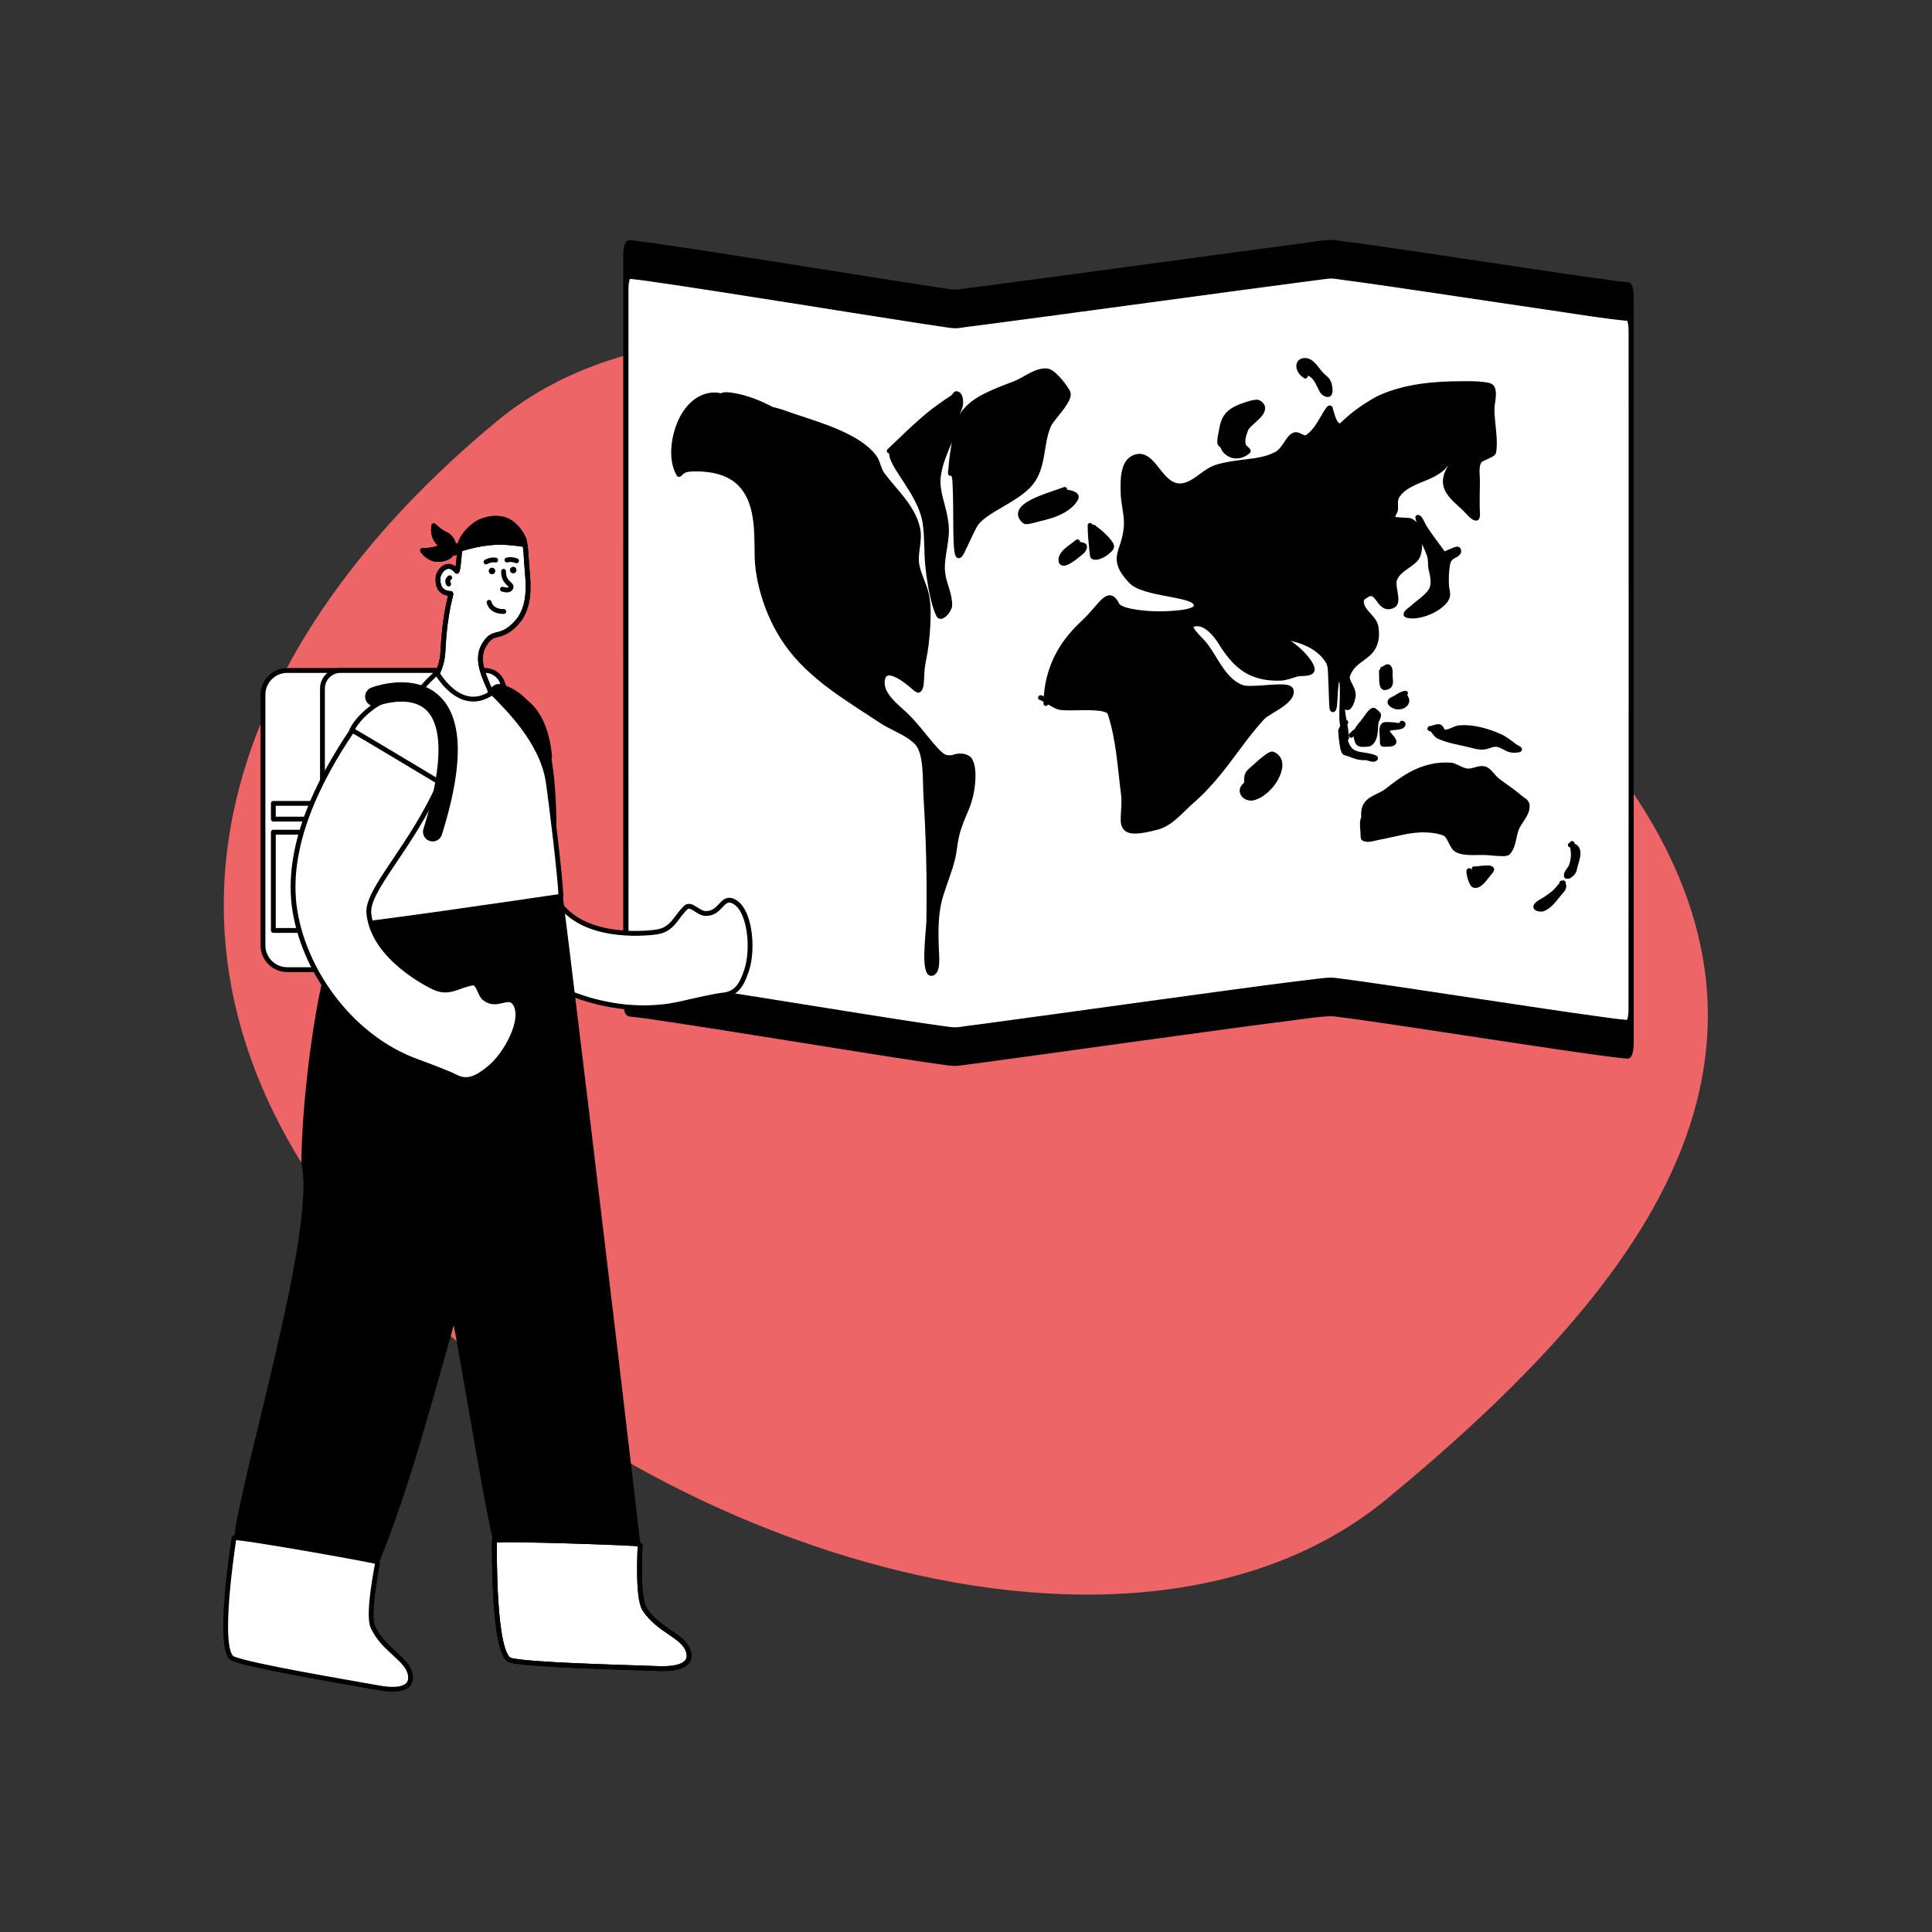 <?xml version="1.0" encoding="UTF-8" standalone="no"?><!DOCTYPE svg PUBLIC "-//W3C//DTD SVG 1.1//EN" "http://www.w3.org/Graphics/SVG/1.1/DTD/svg11.dtd"><svg width="100%" height="100%" viewBox="0 0 1667 1667" version="1.1" xmlns="http://www.w3.org/2000/svg" xmlns:xlink="http://www.w3.org/1999/xlink" xml:space="preserve" xmlns:serif="http://www.serif.com/" style="fill-rule:evenodd;clip-rule:evenodd;stroke-linecap:round;stroke-linejoin:round;stroke-miterlimit:1.5;"><rect x="0" y="0" width="1667" height="1667" fill="#333333" stroke="none"/><rect id="Window" x="0" y="0" width="1666.67" height="1666.67" style="fill:none;"/><g id="Window1" serif:id="Window"><path d="M1196.93,1293.09c-226.717,187.216 -677.254,33.013 -889.302,-223.775c-212.048,-256.788 -105.306,-518.918 121.41,-706.134c226.717,-187.216 734.053,18.709 946.101,275.497c212.048,256.788 48.507,467.197 -178.209,654.412Z" style="fill:#ED6567;"/><g><g><g><g><g><path d="M1407.57,259.146c0,-3.475 -0.008,-7.142 -0.866,-10.527c-0.255,-1.005 -0.754,-2.853 -2.001,-2.967c-8.391,-0.766 -16.753,-2.015 -25.099,-3.172c-14.118,-1.956 -28.222,-4.016 -42.323,-6.09c-37.538,-5.521 -75.053,-11.203 -112.585,-16.765c-16.64,-2.466 -33.282,-4.925 -49.941,-7.254c-5.604,-0.783 -11.21,-1.556 -16.824,-2.261c-3.315,-0.416 -6.908,-1.21 -10.265,-1.003c-9.697,0.598 -19.432,2.36 -29.06,3.625c-17.44,2.292 -34.875,4.632 -52.309,6.977c-51.776,6.963 -103.541,14.006 -155.317,20.968c-19.175,2.578 -38.35,5.153 -57.533,7.666c-6.636,0.87 -13.274,1.736 -19.916,2.562c-3.152,0.392 -6.497,1.131 -9.686,1.074c-3.157,-0.057 -6.382,-0.738 -9.5,-1.184c-5.883,-0.842 -11.76,-1.738 -17.635,-2.639c-18.002,-2.762 -35.991,-5.616 -53.98,-8.468c-41.354,-6.554 -82.699,-13.173 -124.076,-19.57c-15.713,-2.429 -31.43,-4.836 -47.165,-7.109c-9.409,-1.359 -18.839,-2.824 -28.305,-3.702c-1.405,-0.131 -2.06,1.737 -2.373,2.832c-0.939,3.274 -0.971,6.885 -0.971,10.27c-0,213.015 -0,426.03 -0,639.045c-0,3.473 0.041,7.178 1.019,10.532c0.325,1.114 0.94,2.867 2.278,2.993c9.303,0.877 18.568,2.343 27.812,3.702c15.476,2.276 30.934,4.683 46.388,7.109c40.966,6.431 81.901,13.07 122.857,19.571c18.136,2.878 36.274,5.75 54.433,8.467c6.113,0.915 12.228,1.817 18.353,2.639c3.567,0.479 7.218,1.136 10.824,1.184c3.237,0.043 6.6,-0.67 9.8,-1.074c6.494,-0.82 12.982,-1.689 19.47,-2.562c18.651,-2.509 37.293,-5.088 55.935,-7.666c50.791,-7.023 101.572,-14.12 152.385,-20.968c17.683,-2.383 35.368,-4.745 53.069,-6.977c10.872,-1.371 21.906,-3.244 32.869,-3.624c3.62,-0.126 7.337,0.556 10.917,1.003c5.598,0.698 11.186,1.473 16.773,2.26c16.435,2.317 32.852,4.783 49.266,7.254c37.046,5.577 74.073,11.285 111.132,16.766c14.141,2.091 28.286,4.159 42.449,6.09c8.729,1.189 17.481,2.462 26.263,3.171c1.397,0.113 2.071,-1.77 2.397,-2.858c0.978,-3.268 1.041,-6.884 1.041,-10.274c0,-213.015 0,-426.03 0,-639.046Z" style="stroke:#000;stroke-width:4.17px;"/><path d="M1407.3,287.138c-0.002,-3.139 -0.049,-6.411 -0.82,-9.481c-0.226,-0.904 -0.667,-2.746 -1.913,-2.866c-21.392,-2.053 -42.693,-5.673 -63.93,-8.783c-37.84,-5.541 -75.653,-11.243 -113.484,-16.837c-17.552,-2.595 -35.105,-5.187 -52.68,-7.645c-5.779,-0.808 -11.561,-1.607 -17.353,-2.333c-3.015,-0.377 -6.268,-1.059 -9.327,-0.93c-3.113,0.131 -6.257,0.69 -9.341,1.077c-5.789,0.727 -11.573,1.483 -17.357,2.242c-17.986,2.36 -35.963,4.774 -53.941,7.191c-52.213,7.021 -104.414,14.119 -156.628,21.134c-19.817,2.662 -39.634,5.322 -59.461,7.911c-5.823,0.761 -11.646,1.517 -17.474,2.242c-3.177,0.395 -6.672,1.213 -9.895,1.076c-3.648,-0.155 -7.329,-0.865 -10.93,-1.383c-5.422,-0.78 -10.837,-1.599 -16.251,-2.426c-17.435,-2.664 -34.855,-5.421 -52.275,-8.178c-41.573,-6.579 -83.132,-13.236 -124.729,-19.681c-15.234,-2.361 -30.473,-4.7 -45.73,-6.928c-10.094,-1.475 -20.21,-3.062 -30.375,-4.044c-1.343,-0.13 -1.95,1.579 -2.241,2.52c-0.925,2.998 -0.985,6.294 -0.986,9.394c-0.063,194.351 0.034,388.702 0.014,583.053c-0,3.194 0.078,6.592 1.057,9.675c0.313,0.985 0.894,2.581 2.189,2.705c10.067,0.972 20.086,2.565 30.08,4.044c15.052,2.227 30.086,4.568 45.117,6.928c41.197,6.47 82.358,13.147 123.544,19.681c17.515,2.779 35.032,5.55 52.573,8.178c6.314,0.946 12.632,1.88 18.963,2.723c3.265,0.435 6.583,0.979 9.884,1.087c3.313,0.108 6.826,-0.666 10.091,-1.077c5.722,-0.72 11.439,-1.478 17.156,-2.241c19.349,-2.583 38.686,-5.249 58.024,-7.912c51.327,-7.068 102.642,-14.215 153.992,-21.133c18.22,-2.455 36.442,-4.893 54.684,-7.192c6.17,-0.778 12.342,-1.543 18.522,-2.241c3.819,-0.432 7.686,-0.978 11.536,-1.078c3.233,-0.084 6.572,0.533 9.763,0.931c5.773,0.719 11.534,1.521 17.293,2.333c15.936,2.247 31.852,4.623 47.766,7.005c37.442,5.605 74.864,11.336 112.32,16.861c13.754,2.028 27.512,4.036 41.287,5.935c9.301,1.282 18.627,2.658 27.992,3.464c1.317,0.113 1.91,-1.633 2.192,-2.547c0.924,-3.003 0.999,-6.296 1.002,-9.4c0.186,-194.352 0.2,-388.702 0.08,-583.054Z" style="fill:#fff;stroke:#000;stroke-width:4.17px;"/></g></g><g><path d="M620.203,341.062c-11.558,-1.801 -21.707,4.708 -28.182,13.866c-2.271,3.213 -4.139,6.705 -5.66,10.33c-1.176,2.803 -2.145,5.693 -2.917,8.633c-2.95,11.233 -3.734,25.051 2.339,35.502c0.105,0.181 0.666,-0.324 0.734,-0.381c0.798,-0.658 1.48,-1.521 2.321,-2.114c3.177,-2.242 7.231,-2.168 10.953,-2.213c14.002,-0.169 29.457,2.806 39.41,13.467c12.741,13.647 13.673,34.056 13.898,51.657c0.047,3.666 0.047,7.334 0.166,10.999c0.359,11.036 2.446,22.012 5.597,32.578c4.372,14.657 10.902,28.806 19.668,41.368c20.677,29.629 52.497,47.748 81.97,67.3c7.463,4.952 15.995,8.09 23.493,13.019c3.75,2.464 7.777,5.496 9.794,9.646c2.446,5.033 3.395,10.738 3.965,16.251c0.931,9.009 0.635,18.078 1.203,27.107c2.223,35.351 3.032,70.839 2.457,106.255c-0.057,3.51 -0.48,7.028 -0.758,10.523c-0.203,2.566 -0.397,5.133 -0.56,7.703c-0.129,2.037 -0.241,4.076 -0.321,6.116c-0.219,5.574 -0.516,11.565 0.767,17.053c0.372,1.592 1.314,4.851 3.625,4.142c3.396,-1.043 3.881,-5.767 4.083,-8.69c0.048,-0.692 0.076,-1.385 0.091,-2.078c0.021,-0.992 0.014,-1.985 -0.009,-2.977c-0.029,-1.246 -0.085,-2.492 -0.15,-3.737c-0.075,-1.448 -0.169,-2.895 -0.222,-4.345c-0.563,-15.305 -0.697,-30.98 3.904,-45.752c3.27,-10.496 7.492,-20.709 10.153,-31.391c1.542,-6.192 1.851,-12.531 3.223,-18.741c1.759,-7.961 4.867,-15.546 8.148,-22.983c3.824,-8.666 5.895,-18.686 6.193,-28.127c0.153,-4.846 -0.181,-10.032 -2.262,-14.49c-1.928,-4.132 -7.818,-4.735 -11.778,-4.005c-1.709,0.316 -3.152,1.071 -4.955,1.179c-1.827,0.109 -3.828,0.027 -5.551,-0.671c-1.875,-0.76 -3.47,-2.212 -4.915,-3.587c-2.507,-2.385 -4.779,-5.02 -7.015,-7.655c-6.652,-7.839 -12.853,-16.124 -20.117,-23.418c-1.587,-1.593 -3.256,-3.102 -4.92,-4.613c-1.36,-1.236 -2.729,-2.462 -4.073,-3.715c-6.017,-5.609 -13.131,-12.82 -12.72,-21.756c0.053,-1.142 0.196,-2.293 0.529,-3.39c0.197,-0.65 0.465,-1.282 0.833,-1.854c2.568,-3.988 8.153,-1.955 11.499,-0.301c0.674,0.333 1.336,0.689 1.988,1.063c0.896,0.512 1.776,1.055 2.636,1.625c1.077,0.714 2.134,1.456 3.171,2.226c1.359,1.008 2.688,2.056 3.995,3.13c1.781,1.462 3.662,3.567 5.79,4.592c0.298,0.144 0.751,0.305 1.043,0.061c2.132,-1.778 2.187,-5.571 2.379,-8.048c0.411,-5.309 0.323,-10.697 1.449,-15.929c2.289,-10.641 3.512,-21.573 4.054,-32.435c0.412,-8.259 0.562,-16.79 -0.998,-24.959c-1.712,-8.969 -6.551,-16.97 -8.351,-25.911c-2.154,-10.704 2.891,-21.499 0.533,-32.175c-4.179,-18.916 -19.623,-31.785 -30.598,-46.81c-3.313,-4.536 -3.539,-10.555 -6.963,-15.023c-5.319,-6.941 -12.756,-12.025 -20.368,-16.155c-12.241,-6.64 -25.54,-11.134 -38.707,-15.531c-7.028,-2.348 -14.095,-4.587 -21.054,-7.137c-2.095,-0.767 -4.334,-1.203 -6.481,-1.79c-0.744,-0.204 -1.493,-0.405 -2.222,-0.661c-0.226,-0.079 -0.83,-0.302 -0.606,-0.386c-2.075,-1.029 -4.159,-2.042 -6.253,-3.033c-8.317,-3.937 -17.604,-7.019 -26.695,-8.447c-3.172,-0.498 -8.259,-1.299 -10.841,1.245" style="stroke:#000;stroke-width:4.17px;"/><path d="M767.262,389.098c11.399,-10.786 22.519,-21.924 34.692,-31.854c6.336,-5.169 13.029,-9.721 19.814,-14.263c0.708,-0.474 1.318,-1.142 1.82,-1.829c0.392,-0.536 0.59,-1.174 1.28,-1.397c1.191,-0.385 2.283,0.603 2.846,1.548c1.214,2.037 1.263,4.717 1.19,7.011c-0.085,2.662 -1.626,5.378 -2.525,7.818c-1.224,3.325 -1.969,6.594 -2.525,10.082c-1.163,7.292 -4.278,14.114 -7.074,20.89c-3.229,7.822 -6.198,15.81 -7.171,24.27c-1.003,8.71 1.477,17.115 3.689,25.443c1.713,6.452 3.161,12.977 3.349,19.673c0.364,12.996 -4.85,25.61 -3.112,38.613c1.24,9.282 6.19,17.843 5.927,27.378c-0.027,0.968 -0.496,1.963 -0.905,2.811c-1.012,2.095 -2.465,4.129 -4.347,5.525c-1.192,0.884 -3.359,1.876 -4.25,0.064c-2.553,-5.188 -4.046,-10.912 -5.319,-16.52c-1.877,-8.267 -3.113,-16.68 -4.066,-25.099c-1.412,-12.473 -0.496,-25.112 -2.316,-37.545c-2.181,-14.9 -11.07,-28.157 -19.1,-40.458c-2.993,-4.585 -6.207,-9.21 -8.408,-14.253c-0.943,-2.161 -1.882,-4.728 -1.355,-7.126" style="stroke:#000;stroke-width:4.17px;"/><path d="M820.228,405.88c-0.575,0.366 0.085,0.981 0.386,1.276c0.843,0.825 1.858,1.6 2.277,2.747c0.9,2.466 1.003,5.159 1.109,7.754c0.119,2.935 0.207,5.872 0.306,8.808c0.431,12.781 0.089,25.578 0.505,38.361c0.109,3.35 0.221,6.725 0.674,10.05c0.185,1.363 0.352,3.392 1.362,4.486c0.633,0.684 1.435,-0.327 1.795,-0.815c1.14,-1.547 1.954,-3.36 2.78,-5.086c2.363,-4.938 4.546,-9.961 7.022,-14.846c1.481,-2.922 2.972,-6.158 5.209,-8.604c3.891,-4.257 8.836,-7.45 13.722,-10.434c6.866,-4.193 13.984,-7.99 20.596,-12.589c4.35,-3.026 8.576,-6.416 11.856,-10.612c10.895,-13.936 8.209,-32.959 14.716,-48.631c1.209,-2.913 3.333,-5.477 5.254,-7.939c3.086,-3.954 6.399,-7.792 9.063,-12.058c1.684,-2.696 4.157,-6.945 2.191,-10.113c-3.139,-5.059 -6.945,-10.046 -11.414,-14.021c-1.759,-1.565 -3.931,-3.329 -6.371,-3.61c-3.211,-0.369 -6.479,0.551 -9.438,1.707c-6.333,2.475 -11.811,6.745 -18.15,9.154c-3.436,1.305 -6.867,2.623 -10.279,3.99c-13.412,5.376 -28.727,11.635 -36.236,24.861c-1.458,2.568 -2.583,5.317 -3.406,8.152c-1.173,4.046 -1.55,8.071 -2.138,12.205c-0.605,4.247 -1.401,8.463 -2.02,12.708c-0.516,3.544 -0.764,7.143 -1.102,10.707c-0.115,1.204 -0.228,2.408 -0.327,3.613c-0.038,0.459 -0.075,0.918 -0.099,1.378c-0.005,0.078 0.016,0.578 0.019,0.573" style="stroke:#000;stroke-width:4.17px;"/><path d="M902.425,607.033c0.154,-15.319 3.871,-30.451 11.377,-43.845c5.344,-9.537 12.412,-18.011 20.419,-25.424c5.25,-4.86 9.766,-10.365 14.524,-15.688c0.456,-0.51 0.915,-1.016 1.383,-1.514c2.403,-2.559 6.374,-6.772 10.046,-3.847c0.666,0.531 1.23,1.183 1.733,1.868c0.754,1.024 1.384,2.137 1.958,3.27c0.679,1.339 2.139,2.204 3.431,2.836c2.937,1.436 6.222,2.178 9.417,2.779c12.897,2.424 26.63,2.623 39.663,1.282c3.826,-0.394 7.769,-0.899 11.414,-2.186c1.368,-0.483 3.365,-1.23 4.001,-2.705c1.977,-4.585 -4.457,-6.749 -7.673,-7.738c-0.788,-0.243 -1.582,-0.464 -2.379,-0.673c-1.041,-0.272 -2.089,-0.522 -3.139,-0.759c-10.047,-2.264 -20.362,-3.497 -30.206,-6.618c-4.65,-1.474 -9.762,-3.407 -13.108,-7.128c-4.153,-4.617 -8.661,-10.092 -9.551,-16.462c-0.7,-5.008 1.269,-9.853 2.791,-14.521c1.641,-5.033 2.832,-10.171 3.247,-15.455c0.792,-10.098 -2.716,-19.936 -2.748,-30.003c-0.005,-1.839 -0.075,-3.677 -0.073,-5.516c0.002,-1.555 0.036,-3.111 0.128,-4.663c0.408,-6.899 1.915,-16.024 8.939,-19.361c1.045,-0.497 2.145,-0.888 3.284,-1.102c6.022,-1.137 10.717,3.502 14.287,7.739c1.177,1.397 2.303,2.836 3.436,4.268c4.837,6.11 10.761,13.584 19.368,13.365c1.478,-0.037 2.945,-0.293 4.363,-0.707c10.218,-2.979 16.948,-12.394 27.128,-15.524c8.375,-2.575 17.078,-3.58 25.745,-4.638c8.766,-1.07 17.778,-2.298 25.661,-6.54c4.026,-2.167 6.482,-6.127 8.926,-9.831c1.606,-2.432 3.365,-5.165 6.05,-6.524c4.37,-2.211 7.888,4.333 12.159,1.375c5.876,-4.07 9.558,-10.575 13.091,-16.603c1.472,-2.511 2.891,-5.13 4.703,-7.422c0.237,-0.3 0.804,-1.092 1.292,-0.898c0.4,0.159 0.427,0.85 0.52,1.194c0.318,1.169 0.636,2.338 0.979,3.5c0.29,0.983 0.595,1.961 0.93,2.929c0.199,0.571 0.407,1.14 0.631,1.702c1.033,2.595 2.954,6.847 6.476,6.011c0.312,-0.074 0.641,-0.455 0.857,-0.651c0.697,-0.635 1.368,-1.299 2.05,-1.949c2.126,-2.026 4.317,-3.982 6.591,-5.842c4.611,-3.772 9.508,-7.188 14.567,-10.33c3.252,-2.02 6.576,-4.09 10.084,-5.651c21.615,-9.624 46.287,-11.769 69.681,-11.806c6.652,-0.011 13.382,-0.21 19.985,0.768c1.83,0.271 5.168,0.566 6.397,2.326c1.041,1.489 1.316,3.405 1.379,5.18c0.13,3.626 -0.722,7.158 -1.086,10.744c-0.422,4.158 -0.033,8.402 0.334,12.548c0.794,8.967 2.357,18.372 0.993,27.381c-0.242,1.322 -2.036,2.173 -3.089,2.718c-1.955,1.01 -4.007,1.814 -5.978,2.79c-1.096,0.542 -2.39,1.148 -3.162,2.137c-1.293,1.657 -1.785,3.798 -1.994,5.848c-0.412,4.03 0.246,8.06 0.185,12.093c-0.12,8.013 -0.294,16.028 -0.123,24.041c0.011,0.53 0.07,1.068 0.105,1.593c0.101,1.492 0.198,3.046 -0.073,4.526c-0.088,0.482 -0.282,1.279 -0.866,1.377c-1.034,0.172 -2.102,-0.509 -2.902,-1.076c-2.037,-1.443 -3.628,-3.38 -5.343,-5.167c-1.371,-1.428 -2.813,-2.787 -4.261,-4.136c-5.751,-5.355 -13.649,-11.697 -14.278,-20.227c-0.443,-6.002 2.838,-12.035 6.465,-16.543c1.394,-1.731 3.423,-2.858 4.905,-4.516c0.667,-0.745 1.348,-1.68 1.335,-2.727c-0.006,-0.421 -1.504,0.489 -1.546,0.514c-0.122,0.073 -0.244,0.147 -0.365,0.222c-0.123,0.076 -0.238,0.168 -0.368,0.234c-0.995,0.506 -2.047,0.887 -3.048,1.38c-4.701,2.311 -7.374,7.038 -11.384,10.22c-7.338,5.823 -16.86,8.183 -25.088,12.379c-4.946,2.522 -9.765,5.788 -12.622,10.681c-1.984,3.397 -0.95,7.442 -1.22,11.155c-0.188,2.587 -2.825,4.76 -2.394,7.416c0.202,1.246 2.927,1.327 3.771,1.424c2.572,0.296 5.168,0.334 7.75,0.506c1.262,0.083 2.887,0.052 4.076,0.61c5.355,2.515 7.001,9.46 7.518,14.783c0.111,1.141 0.173,2.286 0.192,3.431c0.027,1.625 -0.031,3.253 -0.177,4.871c-0.198,2.178 -0.496,4.438 -1.262,6.499c-1.273,3.424 -4.359,5.819 -7.213,7.887c-4.854,3.518 -10.659,6.894 -12.968,12.759c-0.754,1.914 -0.666,4.098 -0.457,6.102c0.333,3.174 1.125,6.283 1.426,9.46c0.269,2.84 0.097,6.306 -2.952,7.557c-0.859,0.352 -1.756,0.626 -2.679,0.749c-4.775,0.634 -7.43,-3.642 -9.902,-6.966c-1.826,-2.457 -4.243,-5.228 -7.637,-4.079c-0.694,0.235 -1.344,0.588 -1.95,0.996c-1.59,1.069 -4.158,2.126 -4.527,4.301c-0.552,3.258 0.896,6.28 2.771,8.85c3.262,4.47 8.865,8.582 9.754,14.425c1.138,7.473 0.447,15.094 -4.749,20.981c-3.758,4.257 -8.857,6.962 -13.039,10.74c-3.127,2.826 -5.468,6.269 -6.767,10.293c-0.67,2.073 0.404,4.438 1.261,6.269c1.579,3.373 4.074,7.135 3.604,11.06c-0.351,2.926 -1.267,6.157 -2.913,8.627c-0.867,1.3 -2.261,2.343 -3.503,0.84c-0.286,-0.347 -0.515,-0.738 -0.716,-1.139c-0.304,-0.606 -0.588,-1.223 -0.898,-1.827c-0,-0 -0.592,-1.062 -0.632,-0.99c-1.195,2.172 -0.592,5.705 -0.368,7.997c0.63,6.434 2.464,12.732 2.965,19.163c0.1,1.287 0.173,2.576 0.246,3.865c-2.007,-5.254 -3.89,-11.187 -4.049,-16.872c-0.223,-8.01 0.563,-16.024 0.416,-24.039c-0.07,-3.859 0.02,-8.481 -1.55,-12.119c-0.595,-1.379 -1.852,1.178 -2.094,1.514c-1.276,1.771 -1.536,4.302 -1.792,6.402c-0.575,4.71 -0.597,9.467 -0.96,14.194c-0.133,1.732 -0.237,3.556 -0.762,5.224c-0.258,0.82 -0.846,1.684 -1.518,0.644c-0.244,-0.377 -0.23,-1.067 -0.273,-1.478c-0.118,-1.117 -0.185,-2.241 -0.247,-3.362c-0.231,-4.16 -0.313,-8.326 -0.458,-12.49c-0.156,-4.495 -0.383,-8.987 -0.56,-13.481c-0.137,-3.46 -0.225,-7.332 -2.069,-10.388c-6.205,-10.285 -18.16,-16.567 -29.57,-19.201c-4.844,-1.119 -9.475,-2.992 -14.239,-4.384c-2.22,-0.649 -4.085,-2.197 -6.249,-3.001c-0.806,-0.299 -2.095,-0.598 -2.097,0.636c-0,0.222 0.405,0.429 0.554,0.525c0.773,0.497 1.617,0.89 2.444,1.286c3.538,1.695 7.308,3.031 10.716,4.97c8.025,4.566 15.811,10.943 21.258,18.43c1.365,1.877 2.732,3.961 3.351,6.225c0.241,0.881 0.421,2.022 -0.174,2.816c-1.001,1.336 -2.851,1.717 -4.406,1.936c-3.006,0.424 -6.231,0.062 -9.16,0.959c-4.44,1.36 -8.812,3.131 -13.512,3.295c-4.618,0.161 -9.264,-0.086 -13.815,-0.909c-3.621,-0.654 -7.179,-1.681 -10.56,-3.139c-11.886,-5.123 -20.017,-15.312 -26.701,-26.035c-0.973,-1.562 -1.989,-3.095 -3.078,-4.579c-0.821,-1.119 -1.68,-2.212 -2.584,-3.266c-4.72,-5.503 -12.193,-11.555 -19.817,-7.93c-1.755,0.834 -0.05,3.469 0.578,4.441c0.189,0.292 0.386,0.58 0.588,0.863c0.288,0.403 0.586,0.797 0.892,1.186c0.399,0.509 0.811,1.008 1.23,1.5c0.505,0.593 1.022,1.176 1.546,1.752c0.644,0.707 1.298,1.405 1.963,2.093c0.808,0.836 1.648,1.645 2.443,2.494c2.431,2.601 4.481,5.539 6.421,8.516c7.195,11.039 13.868,25.194 26.871,30.573c3.457,1.43 7.737,1.182 11.388,1.078c6.885,-0.195 13.736,-1.032 20.621,-1.221c0.754,-0.02 1.508,-0.031 2.261,-0.027c0.579,0.004 1.158,0.016 1.736,0.042c2.334,0.106 7.016,0.296 7.423,3.411c0.497,3.808 -2.457,7.072 -5.101,9.389c-3.874,3.395 -8.423,5.976 -12.783,8.669c-2.482,1.534 -5.226,3.055 -7.226,5.229c-13.357,14.51 -24.144,31.038 -36.486,46.368c-7.465,9.272 -15.578,18.08 -24.561,25.905c-9.204,8.018 -17.394,18.951 -29.757,22.258c-3.542,0.948 -7.114,1.81 -10.727,2.444c-2.405,0.422 -4.838,0.752 -7.281,0.821c-1.591,0.046 -3.204,-0.016 -4.766,-0.349c-0.858,-0.183 -1.703,-0.454 -2.484,-0.86c-3.876,-2.02 -4.061,-6.754 -3.939,-10.601c0.211,-6.598 1.157,-13.143 0.306,-19.735c-3.028,-23.438 -4.188,-47.622 -11.634,-70.236c-0.402,-1.221 -1.572,-1.988 -2.685,-2.497c-2.325,-1.063 -4.977,-1.427 -7.495,-1.701c-10.67,-1.161 -21.425,0.296 -32.093,-0.58c-1.833,-0.151 -3.636,-1.008 -5.253,-1.809c-2.963,-1.467 -5.695,-3.332 -8.591,-4.916c-0.97,-0.53 -1.918,-1.105 -2.916,-1.585c-0.03,-0.014 -1.009,-0.513 -1.009,-0.265" style="stroke:#000;stroke-width:4.17px;"/><path d="M1223.58,446.336c0.899,0.13 1.616,1.394 2.045,2.06c1.299,2.02 2.137,4.292 3.394,6.328c4.942,8.009 10.91,15.314 16.346,22.981c0.455,0.642 2.036,-0.113 2.523,-0.296c2.499,-0.936 4.852,-2.23 7.372,-3.114c0.608,-0.214 2.549,-1.046 3.033,-0.136c1.67,3.142 -2.448,4.704 -4.542,5.876c-0.438,0.245 -0.873,0.503 -1.27,0.812c-2.371,1.85 -3.087,4.096 -3.563,6.974c-0.947,5.732 -1.034,11.591 -0.781,17.383c0.14,3.228 1.661,6.59 0.679,9.807c-1.098,3.598 -4.263,6.388 -7.217,8.504c-5.192,3.72 -11.404,6.365 -17.686,7.52c-3.232,0.595 -6.698,0.824 -9.894,-0.095c-2.386,-0.686 0.61,-3.296 1.412,-3.977c0.334,-0.284 0.676,-0.56 1.023,-0.828c0.438,-0.34 0.925,-0.651 1.33,-1.032c3.702,-3.483 7.95,-6.334 11.713,-9.751c2.125,-1.929 4.247,-4.063 5.561,-6.647c2.687,-5.283 0.955,-12.18 -0.312,-17.558c-0.891,-3.782 -0.176,-7.775 -1.313,-11.516c-1.874,-6.166 -5.434,-11.735 -6.783,-18.073c-0.843,-3.956 -1.682,-7.913 -2.564,-11.86c-0.201,-0.899 -0.4,-1.8 -0.624,-2.695c-0.007,-0.025 -0.119,-0.607 -0.183,-0.609" style="stroke:#000;stroke-width:4.17px;"/><path d="M1169.11,632.726c1.746,-3.39 3.958,-6.489 6.496,-9.331c2.342,-2.623 3.959,-5.834 6.375,-8.425c0.746,-0.8 1.897,-2.163 3.106,-2.193c0.411,-0.011 0.963,0.512 1.265,0.733c0.922,0.673 1.831,1.424 2.577,2.292c0.234,0.272 0.627,0.701 0.606,1.1c-0.127,2.482 -1.92,4.518 -2.239,6.966c-0.737,5.654 0.119,13.447 -4.903,17.512c-1.091,0.884 -2.601,0.697 -3.897,0.917c-0.95,0.161 -1.908,-0.033 -2.862,0.025c-0.625,0.039 -1.263,0.03 -1.875,-0.111c-2.746,-0.637 -3.184,-4.264 -3.662,-6.511c-0.214,-1.004 -0.308,-2.029 -0.554,-3.028c-0.076,-0.308 -0.158,-0.899 -0.46,-1.091c-0.192,-0.121 -0.73,0.43 -0.842,0.526c-0.852,0.741 -1.569,1.653 -2.439,2.365" style="stroke:#000;stroke-width:4.17px;"/><path d="M1156.73,630.593c0.302,3.753 0.584,7.514 1.15,11.239c0.345,2.269 0.732,4.648 1.684,6.755c0.649,1.434 3.1,1.424 4.307,1.932c4.579,1.925 8.99,3.564 14.014,3.285c2.117,-0.117 4.212,1.167 6.33,1.357c0.884,0.08 1.982,0.041 2.584,-0.718c0.412,-0.518 -1.033,-0.997 -1.291,-1.092c-1.875,-0.689 -3.846,-1.043 -5.794,-1.453c-4.345,-0.917 -9.543,-0.886 -13.278,-3.654c-4.275,-3.169 -5.571,-9.617 -7.478,-14.185c-0.517,-1.237 -2.465,-1.658 -2.168,-3.213c0.566,-2.965 2.634,-5.267 4.438,-7.562" style="stroke:#000;stroke-width:4.17px;"/><path d="M1191.92,579.562c0,-0.091 -0.07,-0.326 0.003,-0.272c0.349,0.253 0.021,0.862 0.03,1.293c0.021,1.02 0.031,2.042 0.09,3.061c0.038,0.66 0.016,1.325 0.024,1.987c0.007,0.539 0.019,1.078 0.045,1.617c0.02,0.434 0.051,0.867 0.09,1.3c0.145,1.606 0.562,5.217 2.969,4.787c0.735,-0.131 1.47,-0.313 2.158,-0.612c3.74,-1.624 2.196,-6.4 2.181,-9.529c-0.012,-2.315 0.517,-5.724 -1.257,-7.621c-1.021,-1.092 -2.949,0.538 -3.776,1.073c-0.23,0.149 -1.985,0.426 -1.539,0.981" style="stroke:#000;stroke-width:4.17px;"/><path d="M1211.32,599.329c0.216,-0.286 1.002,1.22 1.036,1.284c0.594,1.125 1.776,3.082 1.542,4.421c-0.437,2.49 -2.541,4.111 -4.899,4.703c-3.397,0.851 -7.42,-0.188 -9.509,-3.118c-0.722,-1.012 0.605,-2.738 1.567,-3.067c4.065,-1.391 7.275,-4.999 11.688,-5.43" style="stroke:#000;stroke-width:4.17px;"/><path d="M1209.68,623.974c2.119,0.307 0.43,2.474 -0.769,2.895c-2.694,0.944 -5.819,0.724 -8.616,1.316c-0.914,0.193 -2.649,0.442 -3.148,1.388c-0.528,1 0.154,2.217 0.693,3.051c0.373,0.578 0.795,1.126 1.229,1.66c0.51,0.628 0.574,0.695 1.208,1.456c0.264,0.317 0.529,0.635 0.786,0.959c0.864,1.085 2.818,3.436 0.992,4.611c-0.259,0.166 -0.546,0.287 -0.838,0.383c-0.518,0.171 -1.06,0.269 -1.6,0.338c-0.932,0.12 -1.873,0.183 -2.813,0.162c-1.179,-0.025 -2.607,0.302 -3.741,-0.173c-0.277,-0.115 -0.275,-0.763 -0.297,-0.984c-0.105,-1.072 -0.037,-2.146 -0.035,-3.22c0.002,-0.954 -0.101,-1.909 -0.176,-2.858c-0.046,-0.591 -0.093,-1.182 -0.129,-1.774c-0.128,-2.087 -0.589,-6.076 1.412,-7.574c0.832,-0.623 2.434,-0.497 3.366,-0.498c2.935,-0.003 5.91,0.284 8.811,0.703c0.959,0.139 2.071,0.042 3.019,-0.156c0.211,-0.044 0.813,-0.142 0.814,-0.467" style="stroke:#000;stroke-width:4.17px;"/><path d="M1233.7,628.768c2.051,-0.364 3.957,-1.342 6.022,-1.696c0.872,-0.15 2.025,-0.308 2.801,0.237c1.914,1.344 1.394,4.279 4.3,4.341c4.526,0.097 8.159,-3.421 12.614,-3.76c11.457,-0.874 23.319,2.564 33.771,6.985c5.072,2.146 9.303,5.586 13.651,8.89c1.036,0.787 2.313,1.276 3.398,2.005c0.193,0.13 0.913,0.508 0.873,0.832c-0.042,0.332 -0.686,0.424 -0.919,0.473c-1.146,0.244 -2.341,0.259 -3.507,0.298c-1.949,0.066 -3.859,-0.281 -5.65,-1.051c-3.109,-1.336 -5.739,-3.428 -9.157,-3.967c-3.767,-0.594 -6.951,1.462 -10.552,2.122c-4.027,0.738 -8.333,-0.443 -12.202,-1.453c-9.239,-2.413 -19.068,-3.567 -27.807,-7.627c-1.999,-0.928 -3.335,-3.318 -4.711,-4.889c-0.664,-0.759 -1.579,-1.882 -2.661,-2.039" style="stroke:#000;stroke-width:4.17px;"/><path d="M1176.63,707.966c-0.038,-3.551 -0.472,-7.472 0.666,-10.922c2.772,-8.402 13.068,-9.722 19.261,-14.59c6.549,-5.147 13.185,-10.24 20.502,-14.264c10.704,-5.887 22.631,-9.009 34.881,-8.03c1.611,0.128 3.194,0.903 4.637,1.557c2.958,1.341 6.036,3.072 9.32,3.479c5.172,0.641 10.087,-3.286 15.22,-1.789c1.674,0.489 3.07,1.803 4.276,3.002c2.264,2.251 4.123,5.005 6.654,6.976c6.546,5.098 13.666,9.464 19.854,15.017c1.872,1.68 5.045,2.848 5.658,5.576c0.563,2.5 -0.128,5.086 -1.138,7.379c-1.913,4.342 -5.126,7.932 -7.221,12.166c-2.309,4.668 -2.671,10.081 -4.207,15.006c-0.806,2.582 -1.909,5.246 -3.919,7.132c-1.124,1.054 -3.449,0.923 -4.853,0.944c-4.506,0.067 -8.952,-0.651 -13.439,-0.888c-5.867,-0.31 -11.748,0.347 -17.609,-0.25c-2.898,-0.296 -5.931,-0.831 -8.487,-2.306c-1.347,-0.777 -2.283,-2.22 -3.077,-3.511c-1.74,-2.831 -2.851,-6.138 -4.917,-8.757c-1.188,-1.504 -3.253,-2.228 -5.011,-2.768c-4.508,-1.384 -9.365,-1.853 -14.056,-1.992c-13.669,-0.403 -26.519,4.091 -39.844,6.358c-3.871,0.658 -9.303,3.085 -13.186,0.94c-0.327,-0.181 -0.399,-0.778 -0.451,-1.087c-0.189,-1.125 -0.153,-2.275 -0.165,-3.411c-0.012,-1.036 -0.13,-2.075 -0.212,-3.107c-0.055,-0.692 -0.106,-1.385 -0.146,-2.079c-0.114,-1.966 -0.246,-4.078 0.214,-6.015c0.174,-0.733 0.521,-1.73 1.379,-1.886" style="stroke:#000;stroke-width:4.17px;"/><path d="M1271.9,749.625c1.227,0.181 2.551,-0.057 3.765,-0.189c2.336,-0.253 4.677,-0.575 7.029,-0.607c1.268,-0.017 3.425,-0.139 4.32,1.019c0.21,0.271 0.006,0.713 -0.119,0.968c-0.367,0.753 -0.927,1.424 -1.462,2.06c-0.158,0.187 -0.369,0.43 -0.533,0.615c-0.227,0.254 -0.47,0.506 -0.688,0.77c-0.709,0.86 -1.358,1.771 -2.038,2.654c-0.445,0.579 -0.902,1.15 -1.371,1.71c-1.977,2.355 -5.143,6.009 -8.649,5.385c-1.022,-0.182 -1.699,-1.416 -2.129,-2.222c-1.185,-2.221 -1.879,-4.751 -2.354,-7.209c-0.164,-0.847 -0.309,-1.725 -0.296,-2.59c0.003,-0.18 -0.022,-0.819 0.278,-0.843" style="stroke:#000;stroke-width:4.17px;"/><path d="M1354.93,729.128c1.05,0.15 2.099,0.395 3.071,0.828c5.313,2.367 3.54,9.065 2.289,13.385c-0.315,1.088 -0.646,2.172 -0.961,3.261c-0.356,1.228 -0.702,2.465 -0.919,3.727c-0.432,2.5 -2.357,3.868 -4.195,5.385c-0.459,0.379 -1.531,0.363 -2.087,0.376c-0.114,0.003 -0.57,0.038 -0.601,-0.144c-0.439,-2.527 2.169,-5.069 3.313,-7.002c1.796,-3.032 2.401,-6.832 2.681,-10.294c0.197,-2.443 -0.295,-4.874 -0.513,-7.299c-0.076,-0.853 -0.189,-1.704 -0.316,-2.552c-0.009,-0.059 -0.242,-1.562 -0.253,-0.853" style="stroke:#000;stroke-width:4.17px;"/><path d="M1347.57,761.864c0.394,0.258 0.766,0.558 1.075,0.915c1.95,2.262 -0.44,5.104 -1.972,6.811c-0.419,0.467 -0.851,0.925 -1.251,1.409c-3.881,4.709 -7.94,10.729 -13.838,13.163c-1.539,0.635 -3.874,0.286 -5.367,-0.389c-0.869,-0.393 -1.49,-1.13 -0.937,-2.069c1.524,-2.59 5.036,-3.927 7.404,-5.503c2.516,-1.676 5.021,-3.377 7.385,-5.266c3.344,-2.674 5.656,-6.357 8.792,-9.242" style="stroke:#000;stroke-width:4.17px;"/><path d="M1072.36,679.977c2.04,-0.275 2.858,-1.902 3.093,-3.819c0.338,-2.764 -0.29,-6.04 1.185,-8.571c1.159,-1.99 3.496,-3.712 5.15,-5.229c3.371,-3.093 6.791,-6.172 10.484,-8.88c0.396,-0.29 0.796,-0.575 1.201,-0.851c0.99,-0.676 3.401,-2.589 4.834,-1.974c3.322,1.424 5.601,4.256 6.019,7.9c0.29,2.52 -0.21,5.121 -0.985,7.513c-2.21,6.831 -6.908,13.023 -12.501,17.459c-2.735,2.169 -5.848,4.031 -9.247,4.923c-2.323,0.61 -4.866,0.218 -6.879,-1.102c-2.604,-1.708 -3.855,-4.853 -2.311,-7.676c0.518,-0.946 1.26,-1.755 2.086,-2.441" style="stroke:#000;stroke-width:4.17px;"/><path d="M912.313,425.184c-0.001,-0.361 0.79,-0.485 1.008,-0.53c1.079,-0.223 2.207,-0.248 3.305,-0.244c0.924,0.003 1.849,0.047 2.77,0.126c0.696,0.059 1.39,0.139 2.081,0.243c0.548,0.083 1.093,0.18 1.634,0.297c2.25,0.485 6.936,1.905 5.145,5.142c-2.346,4.238 -6.128,7.462 -10.258,9.891c-6.712,3.949 -14.371,6.084 -21.913,7.791c-2.977,0.674 -5.859,1.727 -8.896,2.136c-0.933,0.126 -2.469,0.397 -3.261,-0.297c-0.845,-0.74 -1.633,-1.562 -2.262,-2.496c-0.385,-0.573 -0.71,-1.191 -0.93,-1.846c-1.615,-4.813 3.412,-8.604 6.954,-10.767c0.754,-0.46 1.522,-0.894 2.301,-1.31c0.97,-0.517 1.956,-1.004 2.951,-1.47c1.356,-0.635 2.73,-1.231 4.114,-1.801c1.596,-0.657 3.207,-1.279 4.826,-1.881c2.253,-0.836 4.521,-1.632 6.795,-2.412c3.33,-1.143 6.686,-2.233 9.978,-3.486" style="stroke:#000;stroke-width:4.17px;"/><path d="M943.345,454.71c4.832,3.47 9.645,7.588 13.377,12.255c1.011,1.265 3.069,3.692 2.241,5.536c-0.554,1.234 -1.717,2.251 -2.715,3.119c-2.46,2.139 -5.42,4.069 -8.585,4.951c-1.523,0.424 -3.359,0.631 -4.744,-0.305c-0.335,-0.227 -0.363,-1.174 -0.42,-1.513c-0.247,-1.485 -0.396,-2.988 -0.543,-4.486c-0.679,-6.929 -1.381,-13.976 -1.398,-20.938" style="stroke:#000;stroke-width:4.17px;"/><path d="M929.49,468.845c-0.356,0.368 1.141,0.687 1.248,0.713c1.401,0.35 3.166,0.349 4.459,1.047c1.441,0.777 0.086,3.359 -0.583,4.234c-1.03,1.347 -2.656,2.45 -3.943,3.525c-2.968,2.483 -6.124,4.989 -9.623,6.684c-1.56,0.755 -4.562,1.966 -5.419,-0.361c-0.145,-0.394 -0.208,-0.815 -0.232,-1.233c-0.288,-5.01 4.945,-8.839 8.453,-11.508c0.812,-0.618 1.633,-1.224 2.451,-1.832c1.156,-0.86 2.313,-1.721 3.423,-2.639" style="stroke:#000;stroke-width:4.17px;"/><path d="M1054.16,383.978c-2.035,-0.156 -1.787,-3.365 -1.676,-4.731c0.027,-0.329 0.063,-0.663 0.103,-0.991c0.062,-0.499 0.138,-0.997 0.222,-1.492c0.105,-0.625 0.224,-1.248 0.353,-1.868c0.178,-0.857 0.399,-1.711 0.536,-2.576c0.433,-2.729 0.951,-5.469 1.865,-8.084c0.584,-1.67 1.344,-3.282 2.346,-4.745c3.777,-5.513 10.492,-8.18 16.568,-10.228c2.606,-0.878 5.288,-1.712 8.014,-2.122c1.044,-0.157 2.519,-0.42 3.488,0.161c0.782,0.469 1.531,1.015 2.157,1.682c3.426,3.653 -0.294,8.102 -2.993,10.837c-0.515,0.521 -1.042,1.03 -1.576,1.531c-0.815,0.766 -1.647,1.514 -2.475,2.265c-1.054,0.955 -2.112,1.908 -3.118,2.914c-1.148,1.147 -2.42,2.443 -3.018,3.99c-1.609,4.162 -3.436,9.374 -1.942,13.838c0.453,1.352 2.219,2.549 3.118,3.502c0.163,0.173 1.244,1.17 0.859,1.504c-3.173,2.76 -7.262,4.499 -11.518,4.044c-6.853,-0.733 -12.625,-7.247 -10.673,-14.262" style="stroke:#000;stroke-width:4.17px;"/><path d="M1126.59,321.493c1.527,0.279 3.026,0.754 4.375,1.532c5.115,2.946 7.02,9.527 9.775,14.374c0.834,1.467 2.466,2.559 4.089,2.962c0.938,0.233 1.956,0.16 2.385,-0.83c1.03,-2.376 0.239,-6.17 -0.388,-8.453c-1.034,-3.772 -4.196,-5.367 -6.751,-8.033c-2.687,-2.804 -4.643,-6.224 -7.484,-8.903c-1.4,-1.321 -3.062,-2.574 -4.992,-2.953c-0.889,-0.174 -1.806,-0.246 -2.709,-0.147c-3.343,0.367 -4.887,3.255 -4.112,6.376c0.734,2.958 2.946,5.519 5.519,7.07" style="stroke:#000;stroke-width:4.17px;"/></g></g></g><g><g><path d="M435.921,599.42c-0,-11.537 -9.366,-20.903 -20.902,-20.903l-167.218,0c-11.536,0 -20.902,9.366 -20.902,20.903l-0,216.323c-0,11.537 9.366,20.903 20.902,20.903l167.218,-0c11.536,-0 20.902,-9.366 20.902,-20.903l-0,-216.323Z" style="fill:#fff;stroke:#000;stroke-width:4.17px;"/><path d="M434.326,594.128c-0,-8.616 -6.995,-15.611 -15.611,-15.611l-124.883,0c-8.616,0 -15.611,6.995 -15.611,15.611l0,226.907c0,8.616 6.995,15.611 15.611,15.611l124.883,-0c8.616,-0 15.611,-6.995 15.611,-15.611l-0,-226.907Z" style="fill:#fff;stroke:#000;stroke-width:4.17px;"/></g><rect x="235.848" y="718.042" width="34.838" height="84.784" style="fill:#fff;stroke:#000;stroke-width:4.17px;"/><rect x="235.848" y="693.182" width="34.838" height="13.565" style="fill:#fff;stroke:#000;stroke-width:4.17px;"/><g><path d="M567.424,803.993c13.225,-2.409 15.641,-12.739 24.345,-20.948c4.389,-4.151 10.587,4.858 16.696,5.126c13.171,0.635 14.158,-14.442 23.41,-10.959c15.291,5.803 18.572,41.248 12.372,59.821c-4.144,12.374 -8.407,20.539 -20.947,21.617c-5.051,0.452 -22.78,4.376 -34.902,7.196c-56.133,13.112 -120.599,-9.822 -158.153,-50.357c-38.296,-41.304 -45.444,-106.612 -44.67,-158.245c23.097,-13.046 66.768,-8.666 87.707,-5.066c10.831,61.629 -2.333,115.025 11.517,130.201c24.49,29.387 77.66,22.525 82.625,21.614" style="fill:#fff;fill-rule:nonzero;stroke:#000;stroke-width:4.17px;stroke-linecap:butt;stroke-miterlimit:2;"/><path d="M474.216,653.725c-0,0 -80.01,3.29 -89.097,3.927c-2.273,-14.716 7.88,-58.999 48.161,-58.443c39.166,0.549 40.936,54.516 40.936,54.516Z" style="fill:#fff;fill-rule:nonzero;stroke:#000;stroke-width:4.17px;stroke-linecap:butt;stroke-linejoin:miter;stroke-miterlimit:24;"/></g><path d="M430.545,598.521c21.263,5.925 43.372,31.088 37.212,117.37" style="fill:none;stroke:#000;stroke-width:16.67px;"/><path d="M483.751,771.634c-0.821,3.541 -37.454,171.946 -83.551,333.56c-27.903,97.828 -48.227,176.599 -74.447,240.608c-16.078,39.249 -126.156,25.359 -121.86,-16.942c5.62,-55.34 71.697,-268.311 58.236,-325.133c0.183,-56.751 14.576,-176.553 35.209,-206.058c30.302,-43.334 146.971,-68.407 186.413,-26.035Z" style="stroke:#000;stroke-width:4.17px;stroke-linecap:butt;stroke-linejoin:miter;stroke-miterlimit:10;"/><path d="M480.861,753.79c1.594,5.613 48.706,398.708 69.863,580.928c4.891,42.131 -96.943,68.335 -113.624,29.225c-21.823,-51.165 -58.83,-383.425 -95.795,-406.88c-36.201,-22.918 -34.988,-72.418 -33.074,-132.376c31.291,-42.625 117.623,-88.933 172.63,-70.897Z" style="stroke:#000;stroke-width:4.17px;stroke-linecap:butt;stroke-linejoin:miter;stroke-miterlimit:10;"/><path d="M382.149,562.663c-0.977,20.531 -15.343,32.089 -17.08,37.43c5.709,21.533 51.228,33.338 58.115,-3.628c-4.901,-12.072 -13.194,-27.031 -5.529,-39.877c7.617,-12.796 11.807,-5.415 23.371,-14.78c13.261,-10.738 15.9,-25.719 14.113,-46.16c-2.56,-29.188 0.313,-34.003 -15.527,-40.466c-25.788,21.822 -41.877,10.709 -42.863,19.053c-0.522,4.413 -1.621,20.039 -2.699,18.63c-7.342,-9.587 -15.583,-0.476 -16.074,5.502c-0.646,7.871 2.643,13.661 10.89,13.716c1.288,0.008 -4.901,12.416 -6.717,50.58" style="fill:#fff;fill-rule:nonzero;stroke:#000;stroke-width:4.17px;stroke-linecap:butt;stroke-miterlimit:2;"/><path d="M382.149,562.663c-0.977,20.531 -15.343,32.089 -17.08,37.43c5.709,21.533 51.228,33.338 58.115,-3.628c-4.901,-12.072 -13.194,-27.031 -5.529,-39.877c7.617,-12.796 11.807,-5.415 23.371,-14.78c13.261,-10.738 15.9,-25.719 14.113,-46.16c-2.56,-29.188 0.313,-34.003 -15.527,-40.466c-25.788,21.822 -41.877,10.709 -42.863,19.053c-0.522,4.413 -1.621,20.039 -2.699,18.63c-7.342,-9.587 -15.583,-0.476 -16.074,5.502c-0.646,7.871 2.643,13.661 10.89,13.716c1.288,0.008 -4.901,12.416 -6.717,50.58Z" style="fill:none;fill-rule:nonzero;stroke:#000;stroke-width:4.17px;stroke-linecap:butt;stroke-linejoin:miter;stroke-miterlimit:10;"/><path d="M387.143,503.934c0,0 -2.44,-3.1 0.886,-5.455" style="fill:none;fill-rule:nonzero;stroke:#000;stroke-width:4.17px;stroke-linejoin:miter;stroke-miterlimit:24;"/><path d="M419.336,484.885c1.768,-0.995 5.096,-2.27 8.341,-1.611" style="fill-rule:nonzero;stroke:#000;stroke-width:4.17px;stroke-linejoin:miter;stroke-miterlimit:10;"/><path d="M445.719,483.888c-2.075,-0.906 -5.492,-1.537 -8.293,-0.664" style="fill:none;fill-rule:nonzero;stroke:#000;stroke-width:4.17px;stroke-linejoin:miter;stroke-miterlimit:24;"/><path d="M434.497,492.924c-0.233,11.597 9.66,10.918 5.534,15.281c-1.209,1.277 -4.506,0.875 -6.5,0.171" style="fill:none;fill-rule:nonzero;stroke:#000;stroke-width:4.17px;stroke-linejoin:miter;stroke-miterlimit:24;"/><path d="M442.921,494.693c-1.575,0.063 -2.87,-1.187 -2.897,-2.713c-0.064,-1.575 1.188,-2.871 2.717,-2.898c1.575,-0.063 2.87,1.187 2.897,2.713c0.061,1.575 -1.189,2.87 -2.717,2.898" style="fill-rule:nonzero;"/><path d="M434.688,527.617c0,-0 -10.356,0.799 -12.698,-7.913" style="fill:none;fill-rule:nonzero;stroke:#000;stroke-width:4.17px;stroke-linejoin:miter;stroke-miterlimit:24;"/><path d="M483.988,773.349c-24.847,3.69 -187.114,27.527 -186.546,25.227c4.974,-20.15 34.443,-141.18 36.976,-151.316c9.871,-39.488 42.577,-66.751 42.577,-66.751c-0,0 19.896,36.325 47.736,17.084c12.84,13.073 43.133,42.191 48.273,76.945c2.866,19.376 10.482,82.606 10.984,98.811Z" style="fill:#fff;fill-rule:nonzero;stroke:#000;stroke-width:4.17px;stroke-linecap:butt;stroke-linejoin:miter;stroke-miterlimit:24;"/><g><path d="M375.509,852.366c12.373,5.256 20.068,-2.047 31.851,-4.121c5.948,-1.056 6.175,9.877 11.132,13.458c10.655,7.769 19.765,-4.285 25.581,3.709c9.585,13.252 -7.153,44.667 -22.539,56.777c-10.263,8.06 -18.312,12.539 -29.381,6.548c-4.468,-2.398 -21.436,-8.863 -33.114,-13.169c-54.102,-19.894 -95.356,-74.482 -104.454,-128.986c-9.296,-55.554 20.623,-114.043 49.646,-156.755c26.466,1.794 60.544,29.454 76.059,43.969c-24.82,57.44 -65.163,94.815 -61.931,115.105c4.309,38.011 52.501,61.498 57.15,63.465" style="fill:#fff;fill-rule:nonzero;stroke:#000;stroke-width:4.17px;stroke-linecap:butt;stroke-miterlimit:2;"/><path d="M380.22,675.601c-0,0 -68.652,-41.222 -76.595,-45.684c6.189,-13.543 39.007,-44.96 72.355,-22.359c32.419,21.984 4.24,68.043 4.24,68.043Z" style="fill:#fff;fill-rule:nonzero;stroke:#000;stroke-width:4.17px;stroke-linecap:butt;stroke-linejoin:miter;stroke-miterlimit:24;"/></g><path d="M451.063,469.61c0.913,0.118 1.67,-0.596 1.621,-1.517c-0.23,-4.164 -7.192,-16.462 -16.958,-19.651c-8.594,-2.806 -17.023,-0.259 -21.736,1.893c-2.509,1.147 -12.208,6.968 -16.773,18.098c-0.962,2.348 -1.443,4.44 -1.701,5.961c7.031,-2.418 16.174,-4.852 27.033,-6.009c11.345,-1.209 20.958,0.242 28.514,1.225" style="fill:#000;fill-rule:nonzero;stroke:#000;stroke-width:4.17px;stroke-linecap:butt;stroke-miterlimit:2;"/><path d="M451.063,469.61c0.913,0.118 1.67,-0.596 1.621,-1.517c-0.23,-4.164 -7.192,-16.462 -16.958,-19.651c-8.594,-2.806 -17.023,-0.259 -21.736,1.893c-2.509,1.147 -12.208,6.968 -16.773,18.098c-0.962,2.348 -1.443,4.44 -1.701,5.961c7.031,-2.418 16.174,-4.852 27.033,-6.009c11.345,-1.209 20.958,0.242 28.514,1.225Z" style="fill:none;fill-rule:nonzero;stroke:#000;stroke-width:4.17px;stroke-linecap:butt;stroke-linejoin:miter;stroke-miterlimit:24;"/><path d="M390.479,472.625c2.198,-2.18 -0.302,-9.162 -6.152,-11.695c-4.399,-1.903 -7.98,-5.477 -10.032,-7.273c-0.209,1.237 -1.341,8.6 3.559,14.153c3.82,4.331 10.631,6.795 12.625,4.815" style="fill:#000;fill-rule:nonzero;stroke:#000;stroke-width:4.17px;stroke-linecap:butt;stroke-miterlimit:2;"/><path d="M390.479,472.625c2.198,-2.18 -0.302,-9.162 -6.152,-11.695c-4.399,-1.903 -7.98,-5.477 -10.032,-7.273c-0.209,1.237 -1.341,8.6 3.559,14.153c3.82,4.331 10.631,6.795 12.625,4.815Z" style="fill:none;fill-rule:nonzero;stroke:#000;stroke-width:4.17px;stroke-linecap:butt;stroke-linejoin:miter;stroke-miterlimit:24;"/><path d="M389.435,477.329c0.054,-3.094 -6.608,-6.352 -12.571,-4.088c-4.482,1.701 -9.544,1.641 -12.268,1.782c0.711,1.033 5.035,7.095 12.426,7.658c5.759,0.438 12.364,-2.544 12.413,-5.352" style="fill:#000;fill-rule:nonzero;stroke:#000;stroke-width:4.17px;stroke-linecap:butt;stroke-miterlimit:2;"/><path d="M389.435,477.329c0.054,-3.094 -6.608,-6.352 -12.571,-4.088c-4.482,1.701 -9.544,1.641 -12.268,1.782c0.711,1.033 5.035,7.095 12.426,7.658c5.759,0.438 12.364,-2.544 12.413,-5.352Z" style="fill:none;fill-rule:nonzero;stroke:#000;stroke-width:4.17px;stroke-linecap:butt;stroke-linejoin:miter;stroke-miterlimit:24;"/><path d="M388.345,475.553c0.973,1.663 3.11,2.222 4.772,1.249c1.665,-0.973 2.225,-3.108 1.252,-4.771c-0.972,-1.663 -3.107,-2.223 -4.772,-1.249c-1.663,0.972 -2.224,3.108 -1.252,4.771" style="fill:#000;fill-rule:nonzero;stroke:#000;stroke-width:4.17px;stroke-linecap:butt;stroke-miterlimit:2;"/><path d="M388.345,475.553c0.972,1.662 3.11,2.222 4.773,1.25c1.662,-0.973 2.223,-3.111 1.252,-4.772c-0.972,-1.662 -3.111,-2.222 -4.773,-1.25c-1.663,0.973 -2.224,3.111 -1.252,4.772Z" style="fill:none;stroke:#000;stroke-width:4.17px;stroke-linecap:butt;stroke-linejoin:miter;stroke-miterlimit:24;"/><path d="M424.602,495.472c-1.575,0.063 -2.87,-1.187 -2.897,-2.713c-0.063,-1.575 1.188,-2.871 2.718,-2.898c1.574,-0.063 2.869,1.187 2.896,2.713c0.061,1.574 -1.189,2.869 -2.717,2.898" style="fill-rule:nonzero;"/><path d="M556.217,1388.48c12.258,18.761 33.702,22.725 37.818,36.529c4.156,13.886 -14.815,15.063 -24.924,14.706c-33.903,-1.22 -111.965,-3.064 -128.541,-7.144c-15.088,-3.745 -13.994,-96.957 -13.951,-103.36c0.011,-2.117 125.712,2.137 125.725,3.114c0.033,2.397 -2.726,46.055 3.873,56.155" style="fill:#fff;fill-rule:nonzero;stroke:#000;stroke-width:4.17px;stroke-linecap:butt;stroke-miterlimit:2;"/><path d="M321.82,1403.91c9.48,20.307 30.148,27.264 32.269,41.512c2.15,14.334 -16.797,12.816 -26.754,11.032c-33.389,-6.005 -110.405,-18.874 -126.237,-25.258c-14.407,-5.842 -0.136,-97.962 0.813,-104.294c0.31,-2.094 124.144,19.901 124.019,20.87c-0.306,2.377 -9.214,45.206 -4.11,56.138" style="fill:#fff;fill-rule:nonzero;stroke:#000;stroke-width:4.17px;stroke-linecap:butt;stroke-miterlimit:2;"/><path d="M556.217,1388.48c12.258,18.761 33.702,22.725 37.818,36.529c4.156,13.886 -14.815,15.063 -24.924,14.706c-33.903,-1.22 -111.965,-3.064 -128.541,-7.144c-15.088,-3.745 -13.994,-96.957 -13.951,-103.36c0.011,-2.117 125.712,2.137 125.725,3.114c0.033,2.397 -2.726,46.055 3.873,56.155Z" style="fill:none;fill-rule:nonzero;stroke:#000;stroke-width:4.17px;stroke-linecap:butt;stroke-linejoin:miter;stroke-miterlimit:10;"/><path d="M323.386,601.079c-0,0 98.201,-37.565 49.935,116.598" style="fill:none;stroke:#000;stroke-width:16.67px;"/></g></g></g></svg>